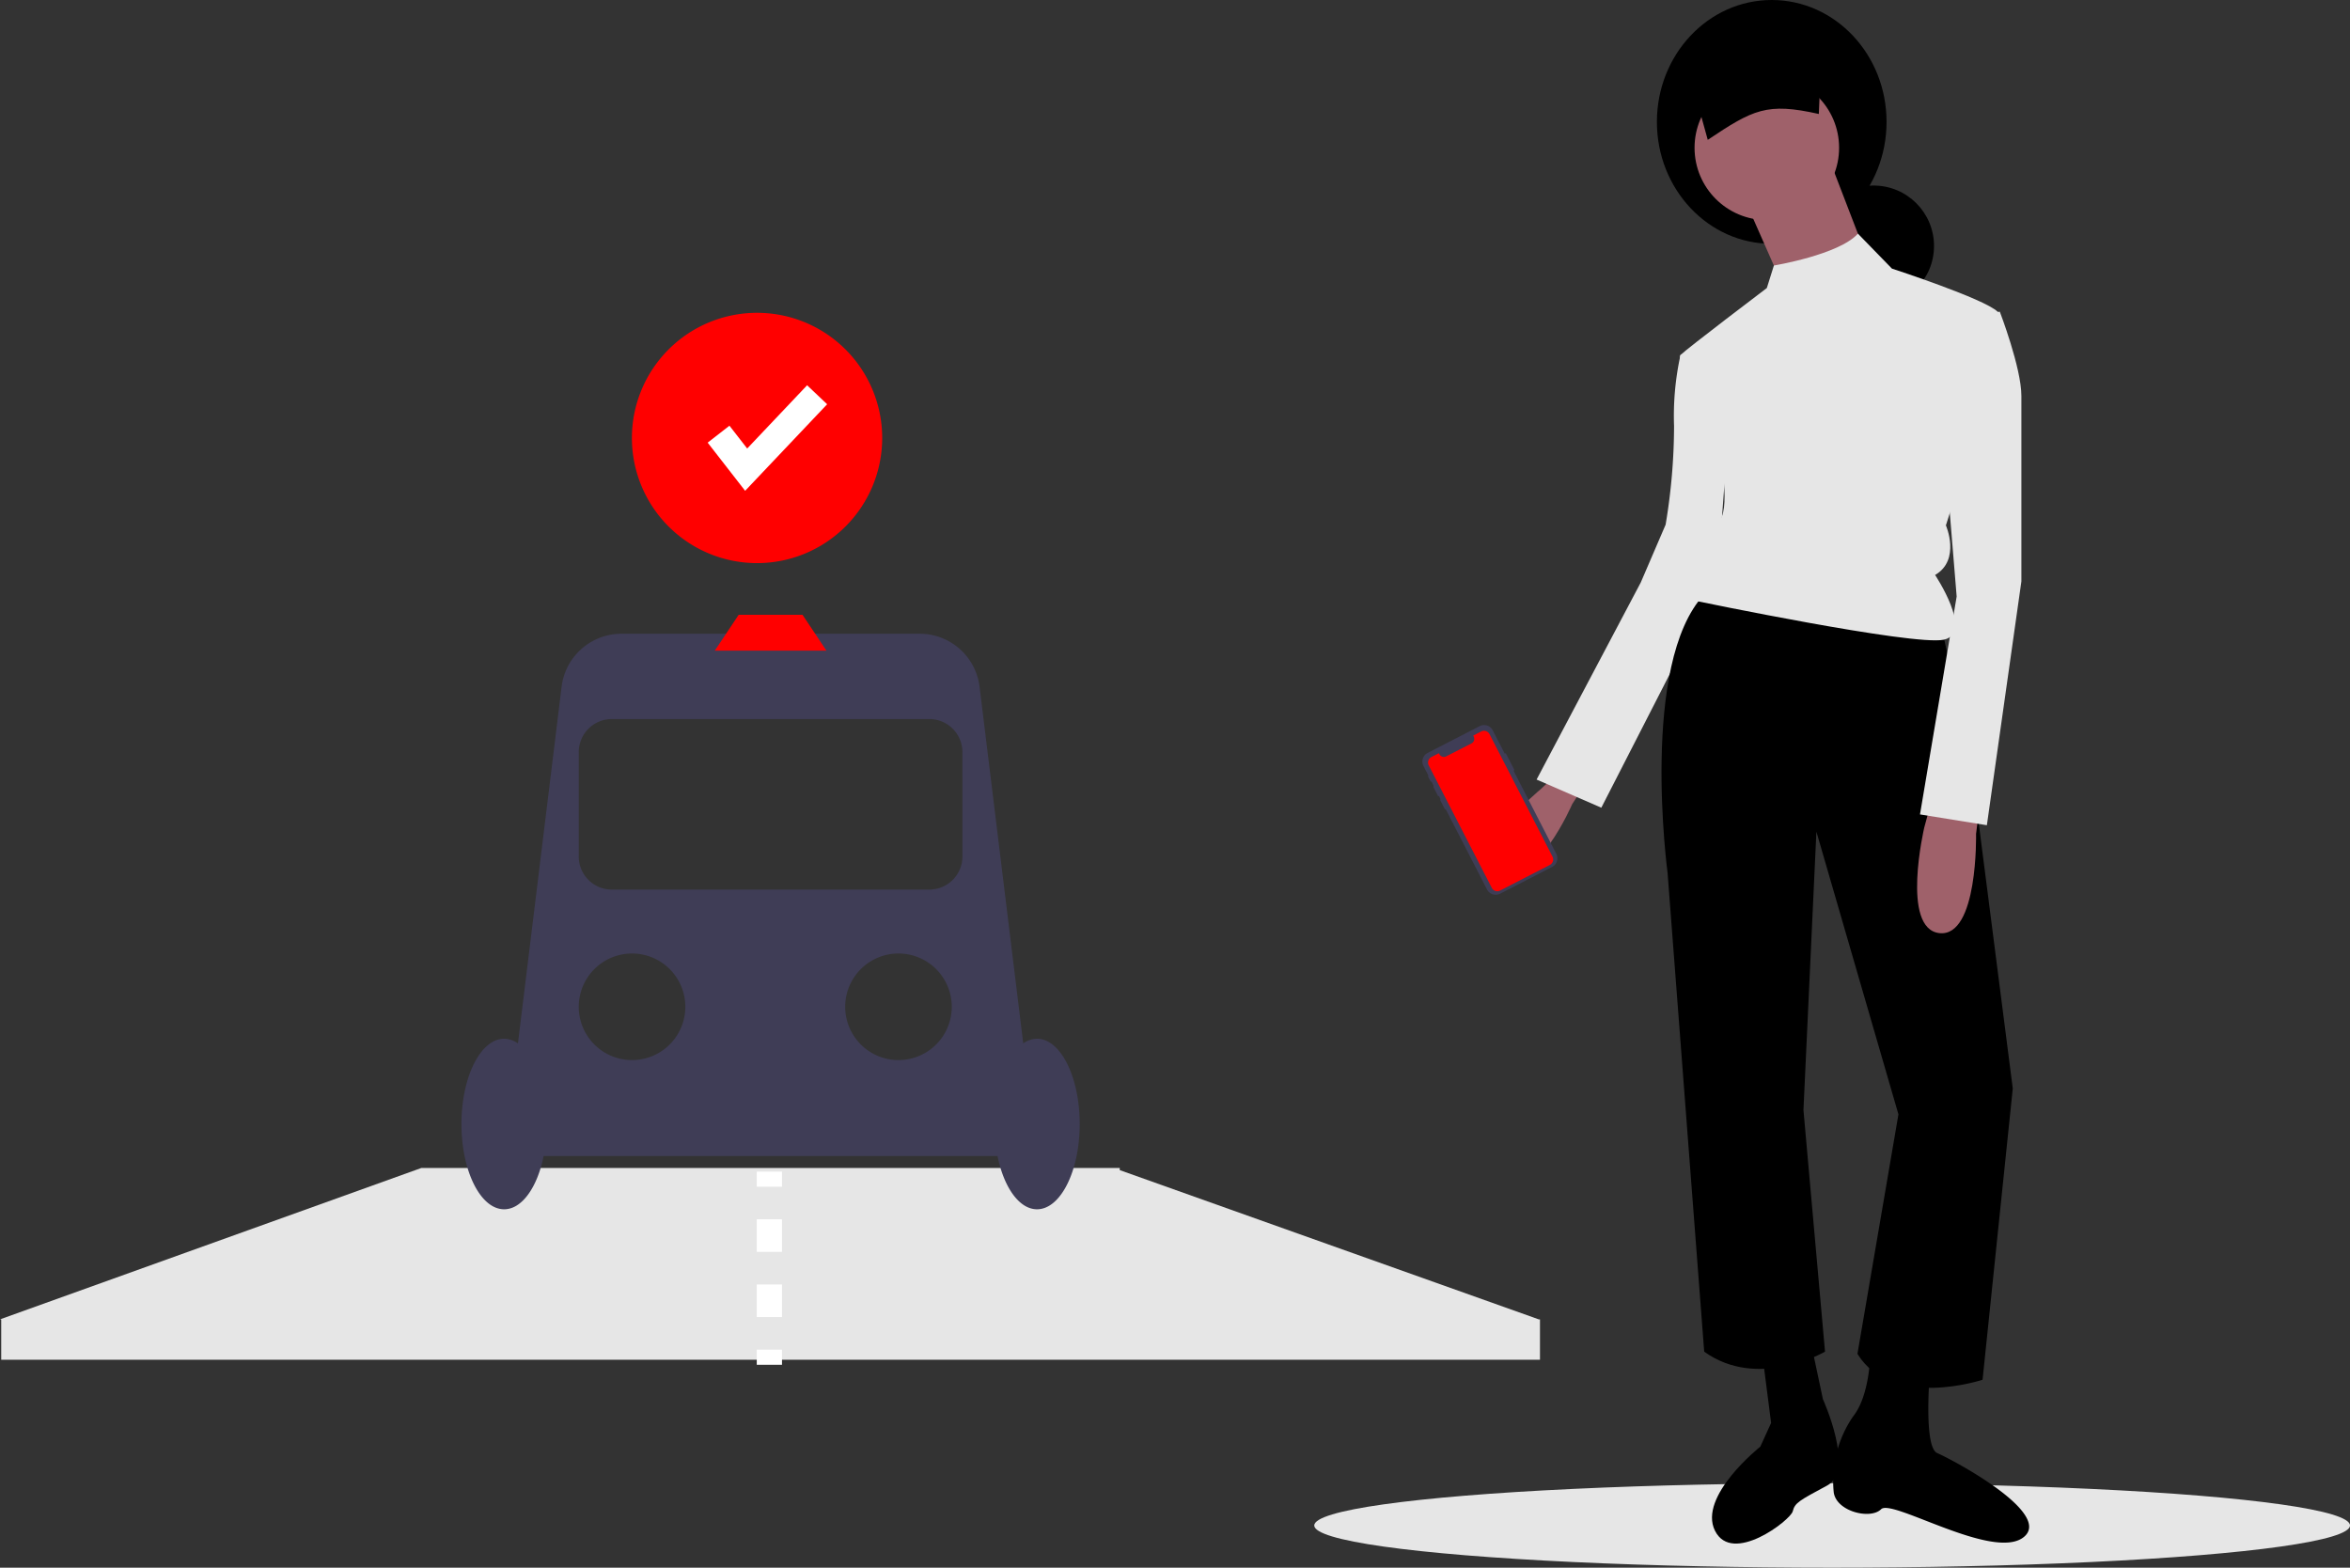 <svg xmlns="http://www.w3.org/2000/svg" width="214.733" height="143.241" viewBox="0 0 214.733 143.241"><rect x="0" y="0" width="214.733" height="143.241" fill="#333333" stroke="none"/><defs><style>.a{fill:#e6e6e6;}.b{fill:#9f616a;}.c{fill:#3f3d56;}.d{fill:red;}.e{fill:#fff;}</style></defs><path class="a" d="M140.606,455.165l-38.288-13.637v-.193H38.494L0,455.165H.111v3.688H140.716v-3.688Z" transform="translate(0 -334.613)"/><ellipse class="a" cx="47.321" cy="3.858" rx="47.321" ry="3.858" transform="translate(120.091 135.525)"/><path class="b" d="M727.334,442.773,724.963,445s-6.426,5.24-3.443,7.162,6.308-5.785,6.308-5.785l1.281-1.988Z" transform="translate(-584.169 -372.9)"/><path class="a" d="M753.142,284.667l-3.351.789a25.836,25.836,0,0,0-.591,6.505,54.688,54.688,0,0,1-.772,9.008l-2.273,5.286-9.516,18,5.915,2.572,10.587-20.674.986-13.208Z" transform="translate(-596.232 -253.027)"/><ellipse cx="10.492" cy="11.138" rx="10.492" ry="11.138" transform="translate(151.401 0)"/><circle cx="5.52" cy="5.52" r="5.52" transform="translate(165.683 16.954)"/><path class="b" d="M668.6,62.365l2.957,7.688-7.491,3.154-.658-1.491-2.3-5.212Z" transform="translate(-501.244 -47.284)"/><path d="M809.438,381.376l2.76,13.011,3.746,29.176-2.76,26.613s-8.28,2.76-11.434-2.366l3.746-21.882L798,400.1l-1.183,25.431,1.971,22.079s-6.111,3.548-11.04,0L784.4,403.849s-2.563-19.122,3.351-25.431Z" transform="translate(-632.025 -324.108)"/><circle class="b" cx="6.604" cy="6.604" r="6.604" transform="translate(154.841 6.9)"/><path class="a" d="M798.729,247.076l.646-2.058s5.95-.98,7.679-2.911l3.109,3.195s8.477,2.76,9.66,3.943-4.731,19.516-4.731,19.516,1.38,3.154-.986,4.534c0,0,3.548,5.323.789,5.914s-22.671-3.548-22.671-3.548-1.38-2.366,1.774-3.351c0,0-1.183-2.76.2-3.746s.2-6.505.2-6.505-4.14-8.28-3.548-8.871S798.729,247.076,798.729,247.076Z" transform="translate(-637.284 -220.758)"/><path class="b" d="M886.018,458.678l-.2,1.577s.2,9.463-3.351,9.068-1.38-9.66-1.38-9.66l.591-2.168Z" transform="translate(-705.254 -384.063)"/><path d="M857.63,665.352s-.789,7.885.591,8.477,10.645,5.52,7.885,7.688-12.025-3.548-13.011-2.563-4.14.2-4.337-1.577a10.407,10.407,0,0,1,1.774-6.9c1.577-1.971,1.577-5.914,1.577-5.914Z" transform="translate(-681.203 -541.058)"/><path d="M811.682,655.6l1.38,6.505s2.957,6.505.394,7.885-2.957,1.577-3.154,2.366-5.52,4.928-7.1,1.774,4.14-7.688,4.14-7.688l.986-2.168-.986-7.688Z" transform="translate(-646.492 -534.26)"/><path d="M795.48,177.5c4.151-2.77,5.392-3.432,10.15-2.362l.285-6.941-12.295,2.579Z" transform="translate(-639.433 -164.723)"/><path class="a" d="M886.838,271.821l1.971-.2s1.971,5.126,1.971,7.688v16.954l-3.154,22.276-6.111-.986,3.351-19.911-.986-12.025Z" transform="translate(-706.074 -243.138)"/><path class="c" d="M701.121,430.377l.75,1.458a.057.057,0,0,1-.025.077l-.036.019,3.909,7.6a.891.891,0,0,1-.385,1.2l-4.746,2.443a.891.891,0,0,1-1.2-.385l-3.772-7.33-.026.013a.04.04,0,0,1-.054-.017l-.427-.83a.04.04,0,0,1,.017-.054l.026-.013-.161-.313-.026.014a.042.042,0,0,1-.057-.018l-.421-.819a.042.042,0,0,1,.018-.057l.026-.014-.22-.427-.027.014a.037.037,0,0,1-.05-.016l-.23-.447a.038.038,0,0,1,.016-.051l.027-.014-.465-.9a.891.891,0,0,1,.385-1.2l4.746-2.443a.891.891,0,0,1,1.2.384l1.094,2.126.036-.019A.057.057,0,0,1,701.121,430.377Z" transform="translate(-563.511 -361.518)"/><path class="d" d="M701.243,430.254,707,441.445a.566.566,0,0,1-.244.761l-4.543,2.338a.565.565,0,0,1-.761-.244l-5.76-11.191a.566.566,0,0,1,.244-.762l.68-.35.045.087a.466.466,0,0,0,.627.2L699.6,431.1a.466.466,0,0,0,.2-.627l-.045-.087.725-.373A.565.565,0,0,1,701.243,430.254Z" transform="translate(-565.139 -363.175)"/><path class="c" d="M382.986,430.3a2.222,2.222,0,0,0-1.26.424l-3.99-32.586a5.514,5.514,0,0,0-5.473-4.844H345.017a5.514,5.514,0,0,0-5.473,4.844l-3.99,32.586a2.223,2.223,0,0,0-1.26-.424c-2.151,0-3.9,3.488-3.9,7.791s1.744,7.791,3.9,7.791c1.634,0,3.031-2.015,3.61-4.869h41.472c.578,2.854,1.975,4.869,3.61,4.869,2.151,0,3.9-3.488,3.9-7.791S385.137,430.3,382.986,430.3ZM345.98,432.25a4.869,4.869,0,1,1,4.869-4.869,4.869,4.869,0,0,1-4.869,4.869Zm24.346,0a4.869,4.869,0,1,1,4.869-4.869,4.869,4.869,0,0,1-4.869,4.869Zm5.843-18.6a3.021,3.021,0,0,1-3.021,3.021H344.132a3.021,3.021,0,0,1-3.021-3.021v-9.539a3.021,3.021,0,0,1,3.021-3.021h29.015a3.021,3.021,0,0,1,3.021,3.021Z" transform="translate(-288.227 -335.389)"/><path class="d" d="M280.295,235.569h-10.2l2.186-3.279h5.829Z" transform="translate(-204.781 -176.118)"/><path class="d" d="M11.435,0A11.435,11.435,0,1,1,0,11.435,11.435,11.435,0,0,1,11.435,0Z" transform="translate(57.741 28.582)"/><path class="e" d="M270.834,155.211l-3.423-4.4,1.99-1.548,1.621,2.084,5.475-5.779,1.831,1.735Z" transform="translate(-202.747 -110.366)"/><rect class="e" width="2.305" height="1.383" transform="translate(69.15 107.049)"/><path class="e" d="M444.267,623.472h-2.305v-2.977h2.305Zm0-5.955h-2.305V614.54h2.305Z" transform="translate(-372.812 -503.131)"/><rect class="e" width="2.305" height="1.383" transform="translate(69.15 123.318)"/></svg>